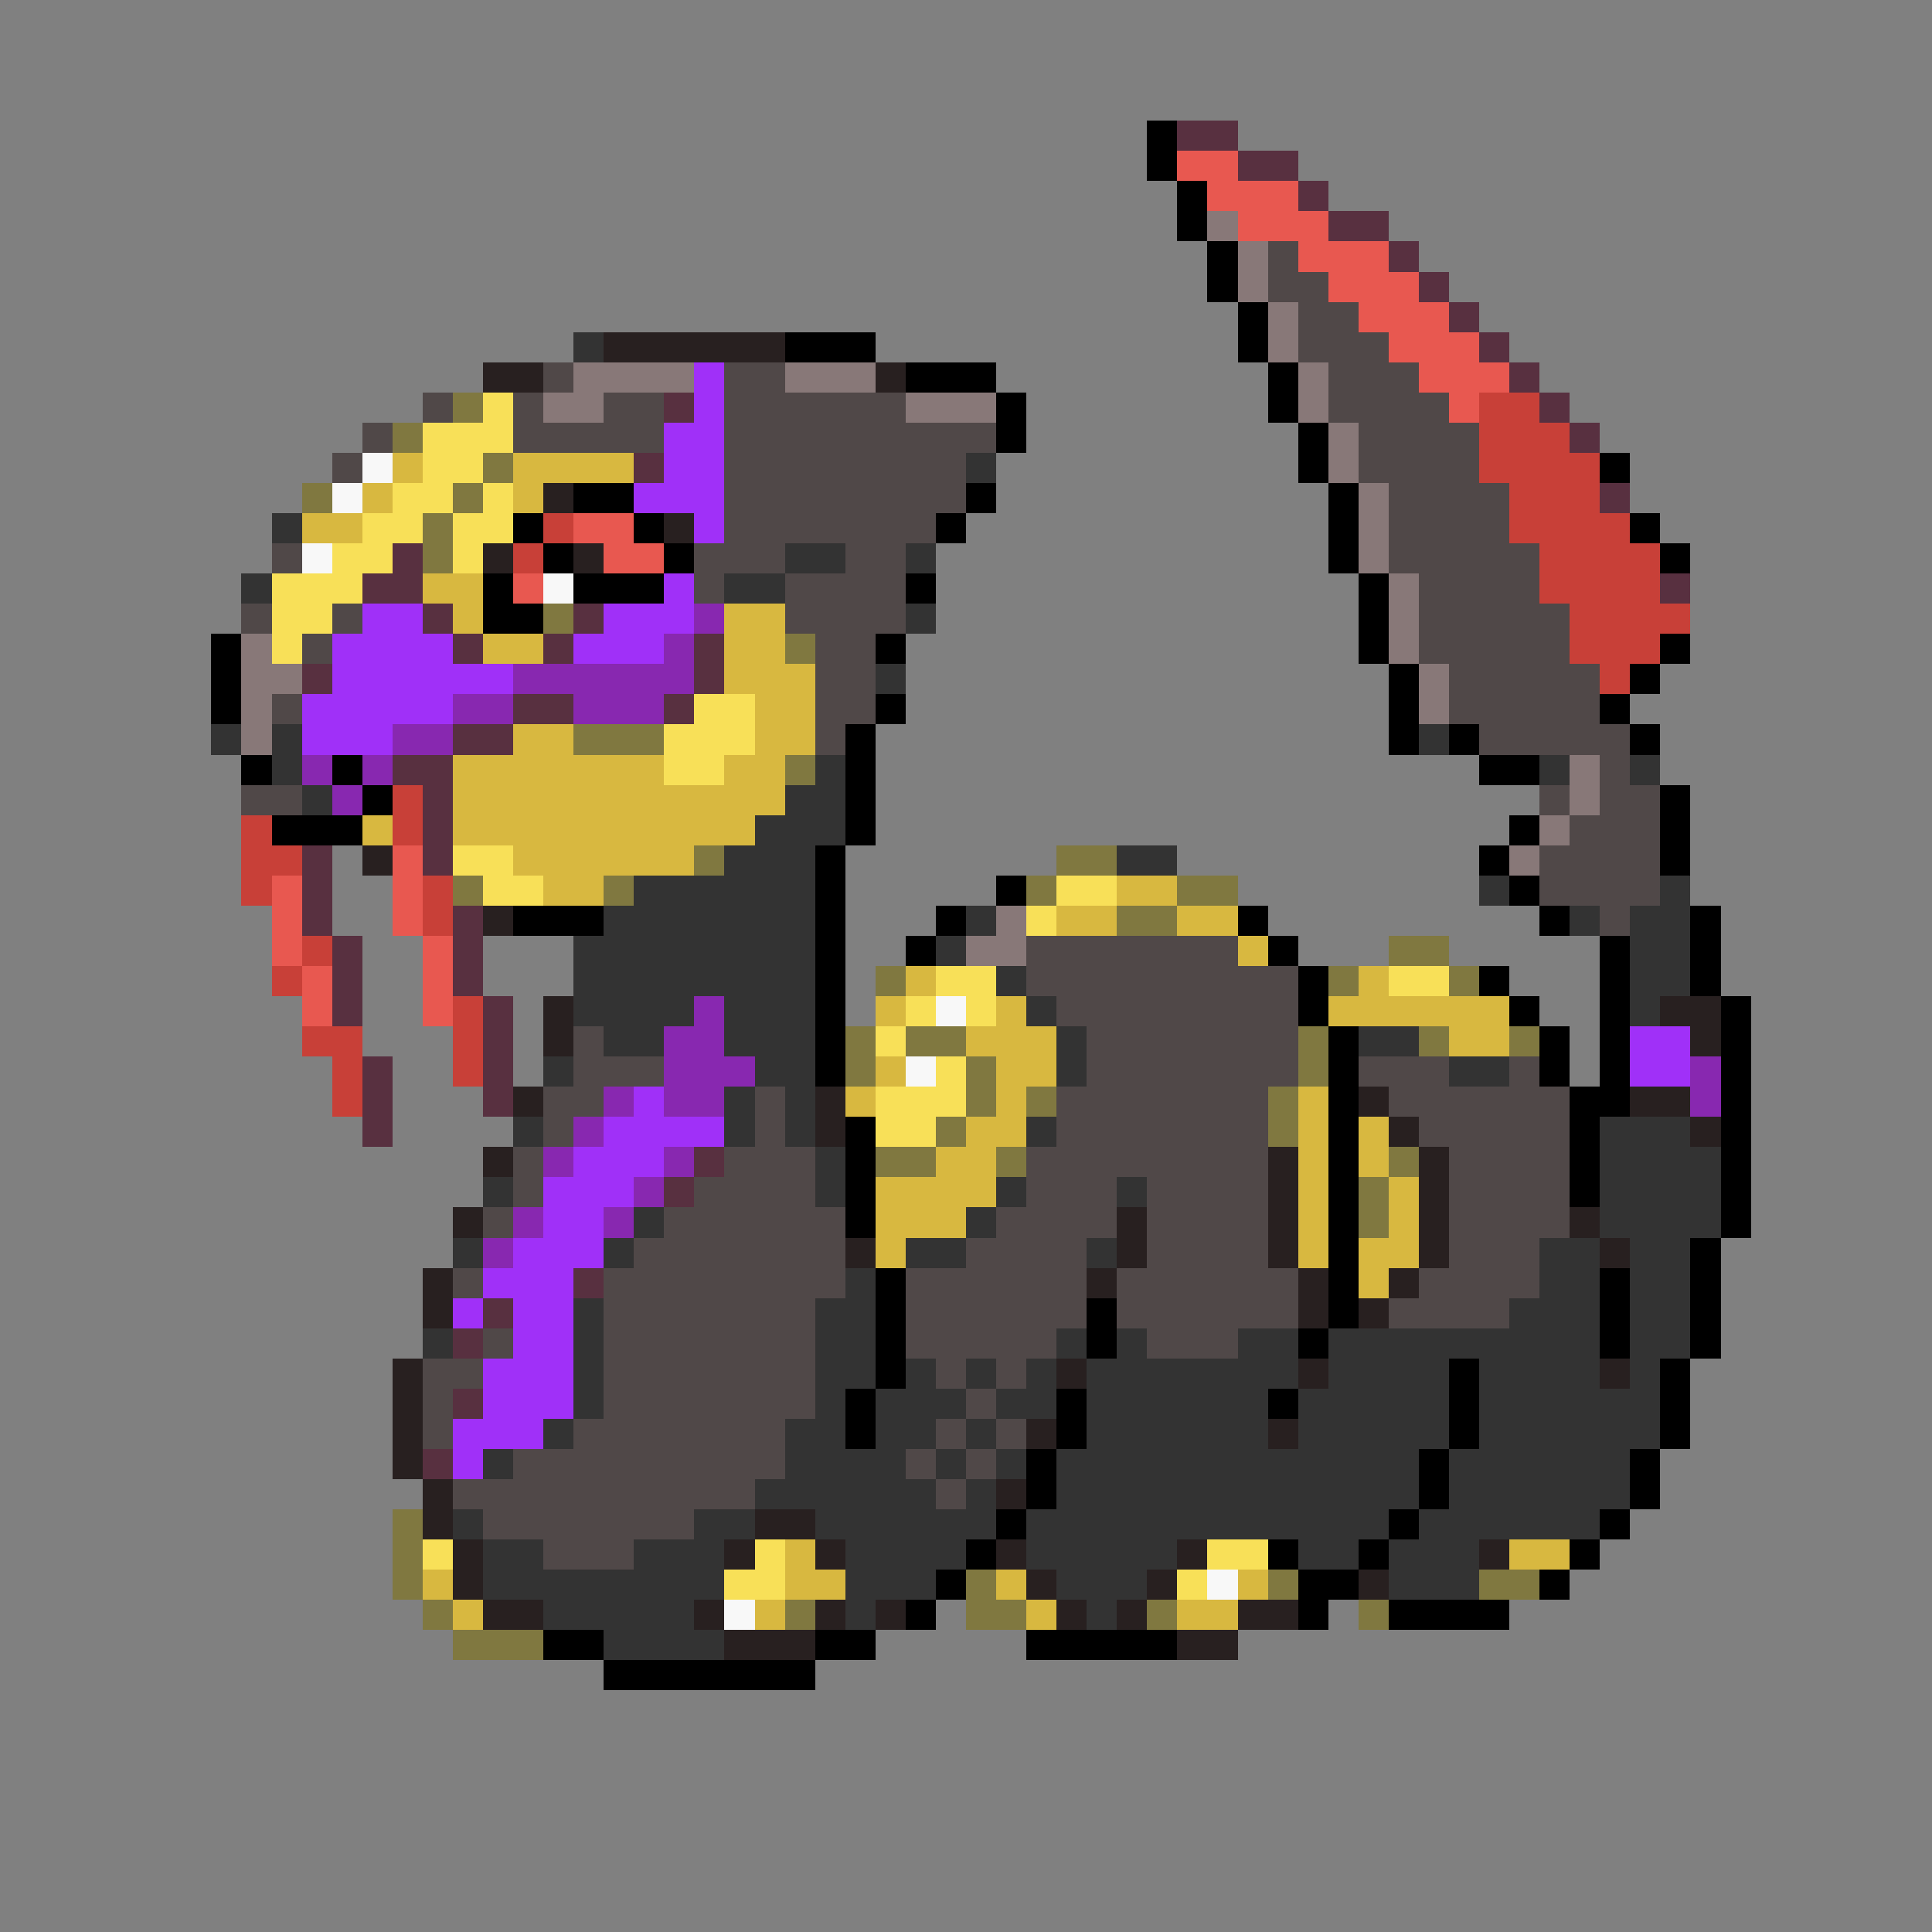 <svg xmlns="http://www.w3.org/2000/svg" viewBox="0 -0.5 64 64" shape-rendering="crispEdges">
<rect x="0" y="-0.5" width="64" height="64" fill="#808080" stroke="none"/>
<path stroke="#000000" d="M38 4h1M38 5h1M39 6h1M39 7h1M40 8h1M40 9h1M41 10h1M26 11h3M41 11h1M30 12h3M42 12h1M33 13h1M42 13h1M33 14h1M43 14h1M43 15h1M53 15h1M19 16h2M32 16h1M44 16h1M17 17h1M21 17h1M31 17h1M44 17h1M54 17h1M18 18h1M22 18h1M44 18h1M55 18h1M16 19h1M19 19h3M30 19h1M45 19h1M16 20h2M45 20h1M7 21h1M29 21h1M45 21h1M55 21h1M7 22h1M46 22h1M54 22h1M7 23h1M29 23h1M46 23h1M53 23h1M28 24h1M46 24h1M48 24h1M54 24h1M8 25h1M11 25h1M28 25h1M49 25h2M12 26h1M28 26h1M55 26h1M9 27h3M28 27h1M50 27h1M55 27h1M27 28h1M49 28h1M55 28h1M27 29h1M33 29h1M50 29h1M17 30h3M27 30h1M31 30h1M41 30h1M51 30h1M56 30h1M27 31h1M30 31h1M42 31h1M53 31h1M56 31h1M27 32h1M43 32h1M49 32h1M53 32h1M56 32h1M27 33h1M43 33h1M50 33h1M53 33h1M57 33h1M27 34h1M44 34h1M51 34h1M53 34h1M57 34h1M27 35h1M44 35h1M51 35h1M53 35h1M57 35h1M44 36h1M52 36h2M57 36h1M28 37h1M44 37h1M52 37h1M57 37h1M28 38h1M44 38h1M52 38h1M57 38h1M28 39h1M44 39h1M52 39h1M57 39h1M28 40h1M44 40h1M57 40h1M44 41h1M56 41h1M29 42h1M44 42h1M53 42h1M56 42h1M29 43h1M36 43h1M44 43h1M53 43h1M56 43h1M29 44h1M36 44h1M43 44h1M53 44h1M56 44h1M29 45h1M48 45h1M55 45h1M28 46h1M35 46h1M42 46h1M48 46h1M55 46h1M28 47h1M35 47h1M48 47h1M55 47h1M34 48h1M47 48h1M54 48h1M34 49h1M47 49h1M54 49h1M33 50h1M46 50h1M53 50h1M32 51h1M42 51h1M45 51h1M52 51h1M31 52h1M43 52h2M51 52h1M30 53h1M43 53h1M46 53h4M18 54h2M27 54h2M34 54h5M20 55h7" />
<path stroke="#583040" d="M39 4h2M41 5h2M43 6h1M44 7h2M46 8h1M47 9h1M48 10h1M49 11h1M50 12h1M22 13h1M51 13h1M52 14h1M21 15h1M53 16h1M13 18h1M12 19h2M55 19h1M14 20h1M19 20h1M15 21h1M18 21h1M23 21h1M10 22h1M23 22h1M17 23h2M22 23h1M15 24h2M13 25h2M14 26h1M14 27h1M10 28h1M14 28h1M10 29h1M10 30h1M15 30h1M11 31h1M15 31h1M11 32h1M15 32h1M11 33h1M16 33h1M16 34h1M12 35h1M16 35h1M12 36h1M16 36h1M12 37h1M23 38h1M22 39h1M19 42h1M16 43h1M15 44h1M15 46h1M14 48h1" />
<path stroke="#e85850" d="M39 5h2M40 6h3M41 7h3M43 8h3M44 9h3M45 10h3M46 11h3M47 12h3M48 13h1M19 17h2M20 18h2M17 19h1M13 28h1M9 29h1M13 29h1M9 30h1M13 30h1M9 31h1M14 31h1M10 32h1M14 32h1M10 33h1M14 33h1" />
<path stroke="#887878" d="M40 7h1M41 8h1M41 9h1M42 10h1M42 11h1M19 12h4M26 12h3M43 12h1M18 13h2M30 13h3M43 13h1M44 14h1M44 15h1M45 16h1M45 17h1M45 18h1M46 19h1M46 20h1M8 21h1M46 21h1M8 22h2M47 22h1M8 23h1M47 23h1M8 24h1M52 25h1M52 26h1M51 27h1M50 28h1M33 30h1M32 31h2" />
<path stroke="#504848" d="M42 8h1M42 9h2M43 10h2M43 11h3M18 12h1M24 12h2M44 12h3M14 13h1M17 13h1M20 13h2M24 13h6M44 13h4M12 14h1M17 14h5M24 14h9M45 14h4M11 15h1M24 15h8M45 15h4M24 16h8M46 16h4M24 17h7M46 17h4M9 18h1M23 18h3M28 18h2M46 18h5M23 19h1M26 19h4M47 19h4M8 20h1M11 20h1M26 20h4M47 20h5M10 21h1M27 21h2M47 21h5M27 22h2M48 22h5M9 23h1M27 23h2M48 23h5M27 24h1M49 24h5M53 25h1M8 26h2M51 26h1M53 26h2M52 27h3M51 28h4M51 29h4M53 30h1M34 31h7M34 32h9M35 33h8M19 34h1M36 34h7M19 35h3M36 35h7M45 35h3M50 35h1M18 36h2M25 36h1M35 36h7M46 36h6M18 37h1M25 37h1M35 37h7M47 37h5M17 38h1M24 38h3M34 38h8M48 38h4M17 39h1M23 39h4M34 39h3M38 39h4M48 39h4M16 40h1M22 40h6M33 40h4M38 40h4M48 40h4M21 41h7M32 41h4M38 41h4M48 41h3M15 42h1M20 42h8M30 42h6M37 42h6M47 42h4M20 43h7M30 43h6M37 43h6M46 43h4M16 44h1M20 44h7M30 44h5M38 44h3M14 45h2M20 45h7M31 45h1M33 45h1M14 46h1M20 46h7M32 46h1M14 47h1M19 47h7M31 47h1M33 47h1M17 48h9M30 48h1M32 48h1M15 49h10M31 49h1M16 50h7M18 51h3" />
<path stroke="#333333" d="M19 11h1M32 15h1M9 17h1M26 18h2M30 18h1M8 19h1M24 19h2M30 20h1M29 22h1M7 24h1M9 24h1M47 24h1M9 25h1M27 25h1M51 25h1M54 25h1M10 26h1M26 26h2M25 27h3M24 28h3M37 28h2M21 29h6M49 29h1M55 29h1M20 30h7M32 30h1M52 30h1M54 30h2M19 31h8M31 31h1M54 31h2M19 32h8M33 32h1M54 32h2M19 33h4M24 33h3M34 33h1M54 33h1M20 34h2M24 34h3M35 34h1M45 34h2M18 35h1M25 35h2M35 35h1M48 35h2M24 36h1M26 36h1M17 37h1M24 37h1M26 37h1M34 37h1M53 37h3M27 38h1M53 38h4M16 39h1M27 39h1M33 39h1M37 39h1M53 39h4M21 40h1M32 40h1M53 40h4M15 41h1M20 41h1M30 41h2M36 41h1M51 41h2M54 41h2M28 42h1M51 42h2M54 42h2M19 43h1M27 43h2M50 43h3M54 43h2M14 44h1M19 44h1M27 44h2M35 44h1M37 44h1M41 44h2M44 44h9M54 44h2M19 45h1M27 45h2M30 45h1M32 45h1M34 45h1M36 45h7M44 45h4M49 45h4M54 45h1M19 46h1M27 46h1M29 46h3M33 46h2M36 46h6M43 46h5M49 46h6M18 47h1M26 47h2M29 47h2M32 47h1M36 47h6M43 47h5M49 47h6M16 48h1M26 48h4M31 48h1M33 48h1M35 48h12M48 48h6M25 49h6M32 49h1M35 49h12M48 49h6M15 50h1M23 50h2M27 50h6M34 50h12M47 50h6M16 51h2M21 51h3M28 51h4M34 51h5M43 51h2M46 51h3M16 52h8M28 52h3M35 52h3M46 52h3M18 53h5M28 53h1M36 53h1M20 54h4" />
<path stroke="#282020" d="M20 11h6M16 12h2M29 12h1M18 16h1M22 17h1M16 18h1M19 18h1M12 28h1M16 30h1M18 33h1M55 33h2M18 34h1M56 34h1M17 36h1M27 36h1M45 36h1M54 36h2M27 37h1M46 37h1M56 37h1M16 38h1M42 38h1M47 38h1M42 39h1M47 39h1M15 40h1M37 40h1M42 40h1M47 40h1M52 40h1M28 41h1M37 41h1M42 41h1M47 41h1M53 41h1M14 42h1M36 42h1M43 42h1M46 42h1M14 43h1M43 43h1M45 43h1M13 45h1M35 45h1M43 45h1M53 45h1M13 46h1M13 47h1M34 47h1M42 47h1M13 48h1M14 49h1M33 49h1M14 50h1M25 50h2M15 51h1M24 51h1M27 51h1M33 51h1M39 51h1M49 51h1M15 52h1M34 52h1M38 52h1M45 52h1M16 53h2M23 53h1M27 53h1M29 53h1M35 53h1M37 53h1M41 53h2M24 54h3M39 54h2" />
<path stroke="#a030f8" d="M23 12h1M23 13h1M22 14h2M22 15h2M21 16h3M23 17h1M22 19h1M12 20h2M20 20h3M11 21h4M19 21h3M11 22h6M10 23h5M10 24h3M54 34h2M54 35h2M21 36h1M20 37h4M19 38h3M18 39h3M18 40h2M17 41h3M16 42h3M15 43h1M17 43h2M17 44h2M16 45h3M16 46h3M15 47h3M15 48h1" />
<path stroke="#807840" d="M15 13h1M13 14h1M16 15h1M10 16h1M15 16h1M14 17h1M14 18h1M18 20h1M26 21h1M19 24h3M26 25h1M23 28h1M35 28h2M15 29h1M20 29h1M34 29h1M39 29h2M37 30h2M46 31h2M29 32h1M44 32h1M48 32h1M28 34h1M30 34h2M43 34h1M47 34h1M50 34h1M28 35h1M32 35h1M43 35h1M32 36h1M34 36h1M42 36h1M31 37h1M42 37h1M29 38h2M33 38h1M46 38h1M45 39h1M45 40h1M13 50h1M13 51h1M13 52h1M32 52h1M42 52h1M49 52h2M14 53h1M26 53h1M32 53h2M38 53h1M45 53h1M15 54h3" />
<path stroke="#f8e058" d="M16 13h1M14 14h3M14 15h2M13 16h2M16 16h1M12 17h2M15 17h2M11 18h2M15 18h1M9 19h3M9 20h2M9 21h1M23 23h2M22 24h3M22 25h2M15 28h2M16 29h2M35 29h2M34 30h1M31 32h2M46 32h2M30 33h1M32 33h1M29 34h1M31 35h1M29 36h3M29 37h2M14 51h1M25 51h1M40 51h2M24 52h2M39 52h1" />
<path stroke="#c84038" d="M49 13h2M49 14h3M49 15h4M50 16h3M18 17h1M50 17h4M17 18h1M51 18h4M51 19h4M52 20h4M52 21h3M53 22h1M13 26h1M8 27h1M13 27h1M8 28h2M8 29h1M14 29h1M14 30h1M10 31h1M9 32h1M15 33h1M10 34h2M15 34h1M11 35h1M15 35h1M11 36h1" />
<path stroke="#f8f8f8" d="M12 15h1M11 16h1M10 18h1M18 19h1M31 33h1M30 35h1M40 52h1M24 53h1" />
<path stroke="#d8b840" d="M13 15h1M17 15h4M12 16h1M17 16h1M10 17h2M14 19h2M15 20h1M24 20h2M16 21h2M24 21h2M24 22h3M25 23h2M17 24h2M25 24h2M15 25h7M24 25h2M15 26h11M12 27h1M15 27h10M17 28h6M18 29h2M37 29h2M35 30h2M39 30h2M41 31h1M30 32h1M45 32h1M29 33h1M33 33h1M44 33h6M32 34h3M48 34h2M29 35h1M33 35h2M28 36h1M33 36h1M43 36h1M32 37h2M43 37h1M45 37h1M31 38h2M43 38h1M45 38h1M29 39h4M43 39h1M46 39h1M29 40h3M43 40h1M46 40h1M29 41h1M43 41h1M45 41h2M45 42h1M26 51h1M50 51h2M14 52h1M26 52h2M33 52h1M41 52h1M15 53h1M25 53h1M34 53h1M39 53h2" />
<path stroke="#8828b0" d="M23 20h1M22 21h1M17 22h6M15 23h2M19 23h3M13 24h2M10 25h1M12 25h1M11 26h1M23 33h1M22 34h2M22 35h3M56 35h1M20 36h1M22 36h2M56 36h1M19 37h1M18 38h1M22 38h1M21 39h1M17 40h1M20 40h1M16 41h1" />
</svg>